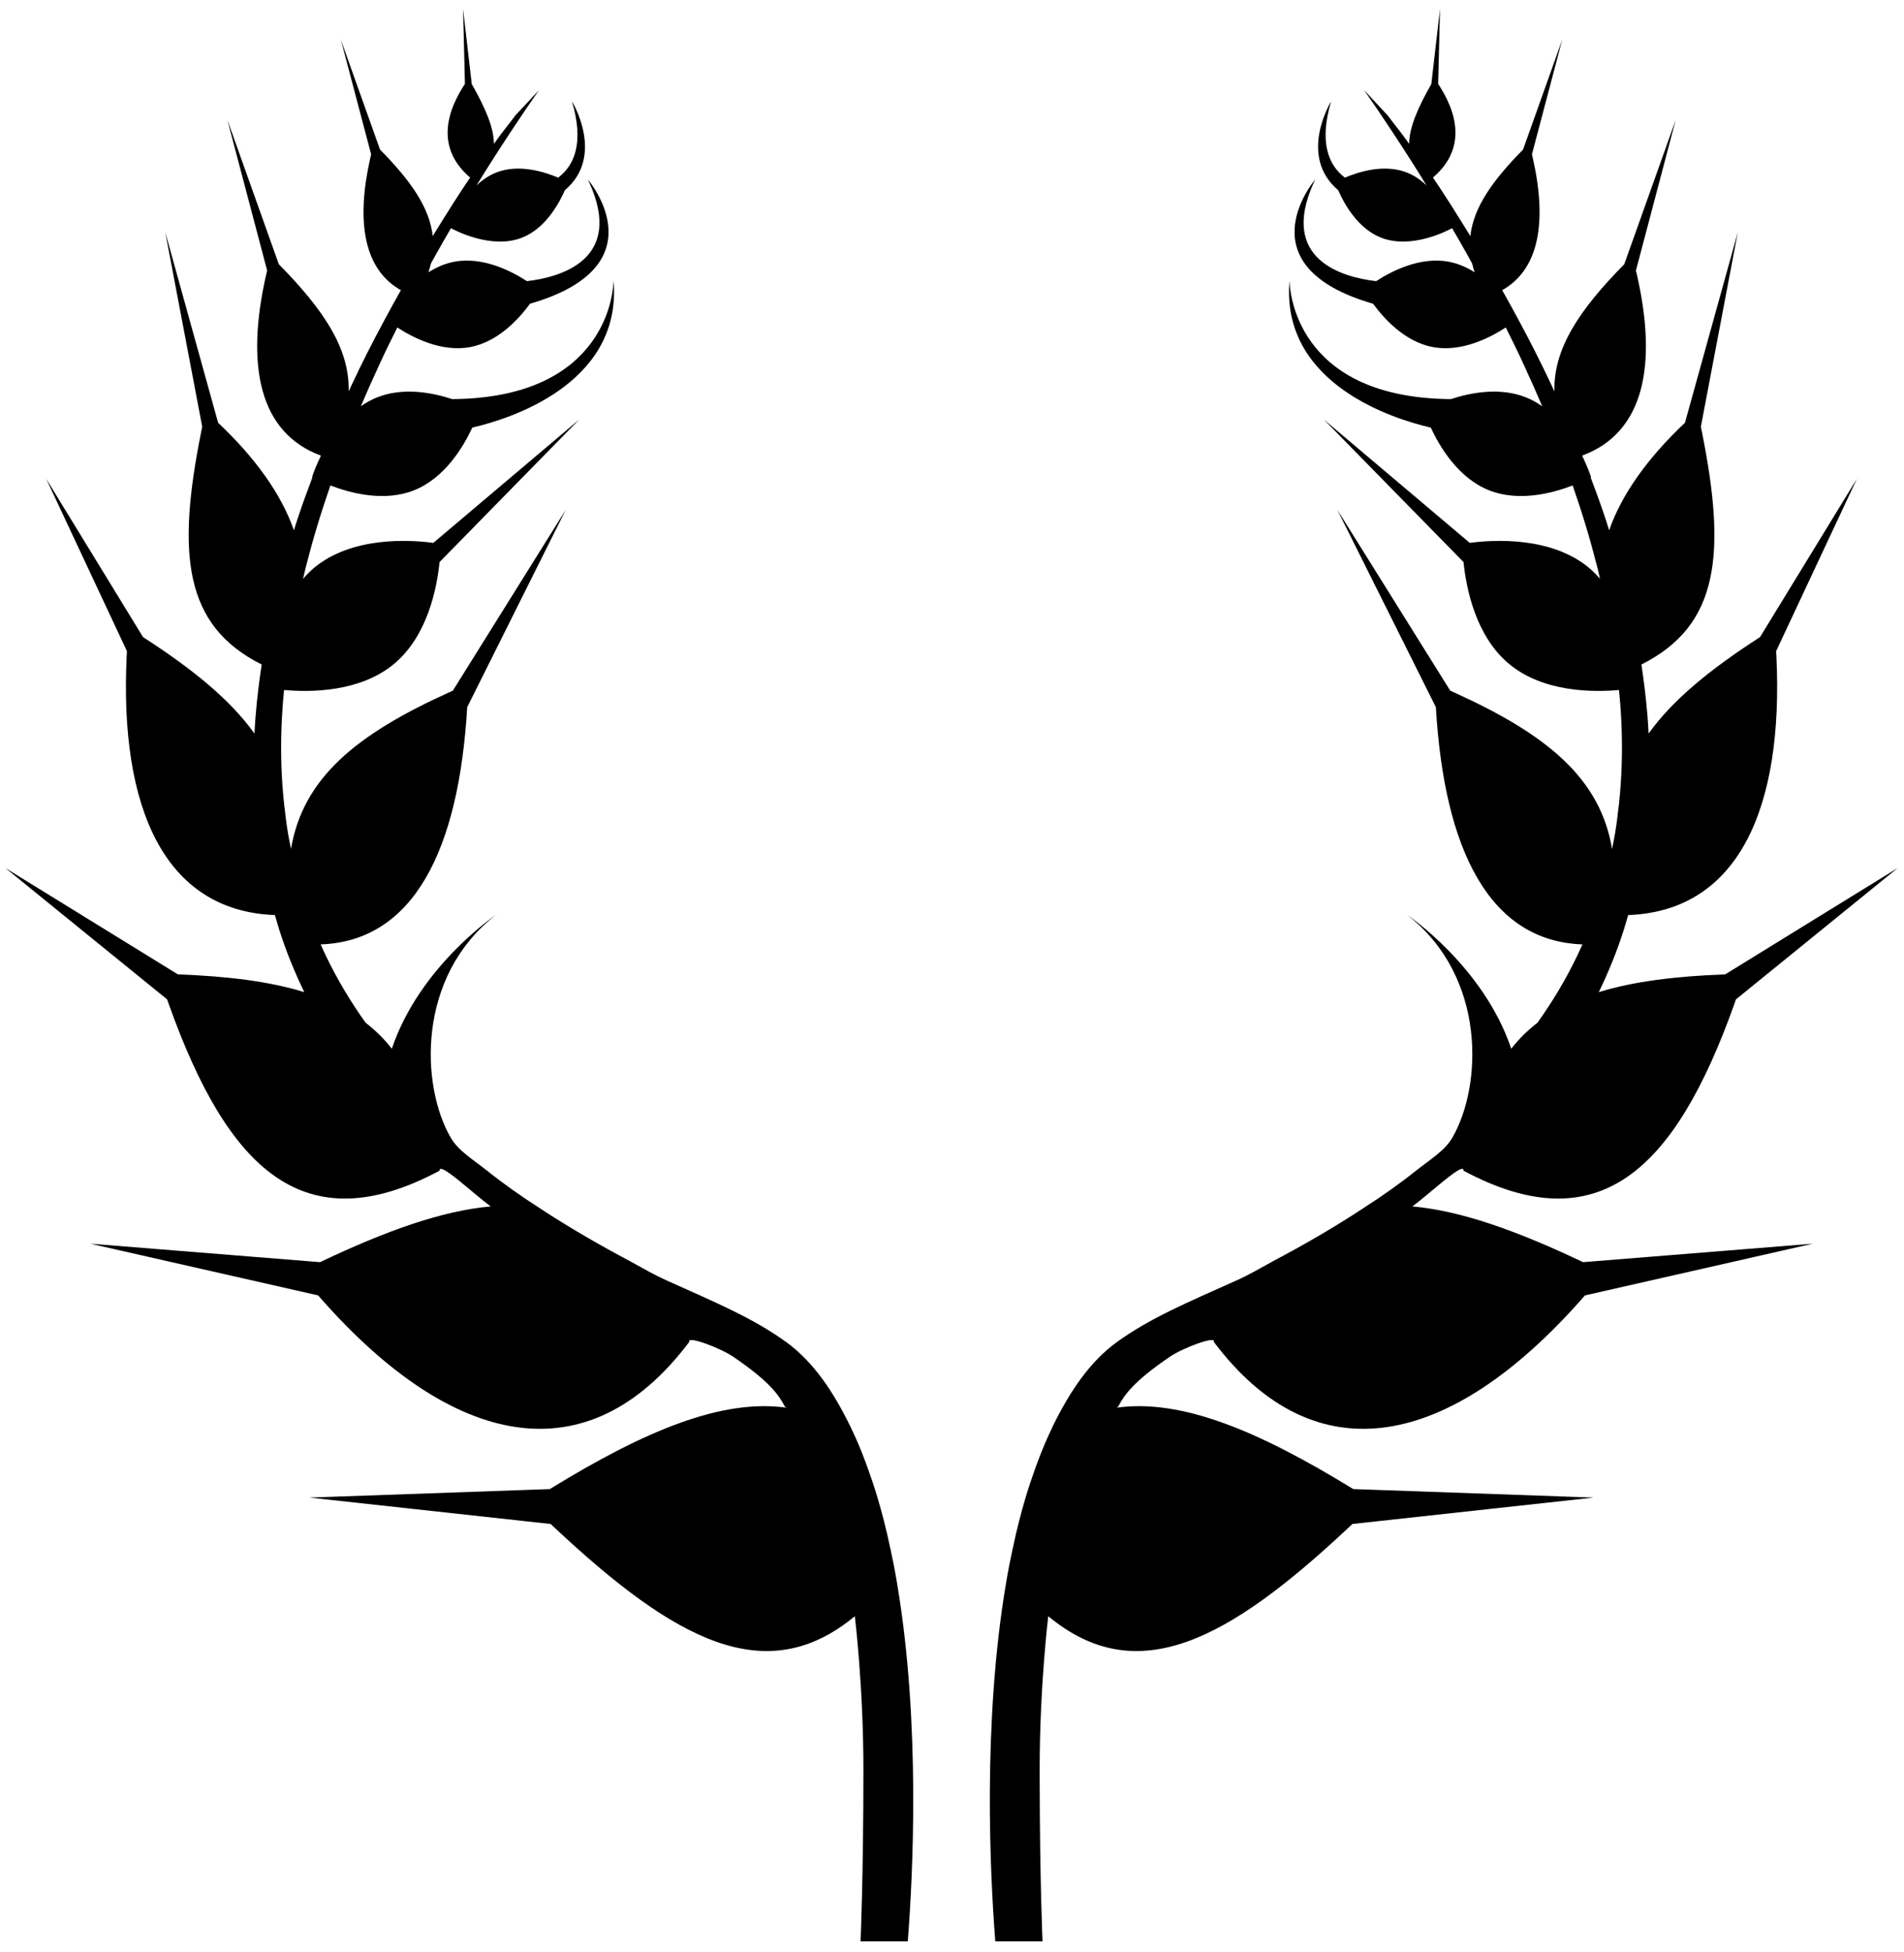 <?xml version="1.0" encoding="UTF-8"?>
<svg width="161px" height="165px" viewBox="0 0 161 165" version="1.1" xmlns="http://www.w3.org/2000/svg" xmlns:xlink="http://www.w3.org/1999/xlink">
    <title>logo</title>
    <g id="Page-1" stroke="none" stroke-width="1" fill="none" fill-rule="evenodd">
        <g id="logo" fill="#000000" fill-rule="nonzero">
            <path d="M39.156,0.752 L39.891,7.105 C41.068,9.168 41.757,10.805 41.766,12.16 C41.795,12.118 41.821,12.082 41.852,12.039 C42.549,11.058 42.826,10.76 43.414,9.978 L43.583,9.752 L45.57,7.624 C44.79,8.744 43.99,9.924 43.16,11.184 C42.229,12.594 41.269,14.091 40.294,15.675 C40.771,15.22 41.333,14.824 41.985,14.573 C43.886,13.838 46.047,14.525 47.199,15.016 C48.603,13.95 49.388,12.02 48.368,8.577 C48.368,8.577 51.202,13.173 47.764,16.079 C47.287,17.174 46.13,19.321 44.118,20.098 C41.582,21.077 38.581,19.531 38.135,19.287 L38.02,19.484 C38,19.494 38,19.494 38.01,19.504 C37.66,20.084 37.33,20.684 36.99,21.284 C36.98,21.284 36.98,21.304 36.97,21.314 C36.793,21.627 36.617,21.953 36.44,22.271 C36.383,22.516 36.313,22.763 36.229,23.014 C36.883,22.603 37.609,22.275 38.407,22.124 C40.825,21.668 43.238,22.908 44.557,23.765 C47.348,23.44 52.783,21.981 49.843,15.457 L49.712,15.174 L49.719,15.183 C49.955,15.463 55.736,22.516 44.815,25.675 C43.878,26.958 42.119,28.891 39.769,29.335 C37.337,29.794 34.909,28.537 33.596,27.68 C33.065,28.737 32.533,29.815 32.03,30.924 C31.51,32.037 31.006,33.179 30.513,34.339 C30.935,34.042 31.392,33.786 31.887,33.589 C34.07,32.719 36.511,33.169 38.239,33.735 C51.387,33.639 51.864,24.502 51.881,23.756 L51.882,23.72 L51.882,23.717 L51.907,24.061 C52.386,32.573 42.929,35.441 40.052,36.115 L39.938,36.141 C39.169,37.795 37.601,40.41 35.017,41.44 C32.503,42.442 29.653,41.693 27.939,41.033 C27.572,42.098 27.214,43.174 26.88,44.274 C26.55,45.354 26.24,46.454 25.96,47.564 L25.959,47.569 L25.95,47.574 L25.83,48.054 C25.756,48.34 25.698,48.634 25.627,48.922 C25.913,48.595 26.216,48.279 26.559,47.994 C29.784,45.317 34.666,45.634 36.51,45.871 L36.639,45.888 L48.975,35.464 L37.167,47.51 C36.946,49.707 36.156,53.763 33.308,56.126 C30.412,58.53 26.189,58.519 24.02,58.321 C23.944,59.096 23.878,59.877 23.84,60.654 C23.724,62.805 23.751,64.972 23.941,67.113 L24.02,67.914 L24.02,67.944 C24.034,68.044 24.046,68.14 24.058,68.24 C24.062,68.264 24.064,68.288 24.068,68.313 C24.078,68.396 24.088,68.483 24.1,68.564 C24.11,68.684 24.12,68.804 24.14,68.934 C24.25,69.874 24.4,70.794 24.6,71.714 C24.59,71.724 24.59,71.724 24.6,71.734 C24.602,71.744 24.605,71.754 24.607,71.764 C25.61,65.741 30.183,62.068 37.854,58.576 L38.292,58.379 L47.84,43.089 L39.506,59.774 C38.803,71.833 34.978,79.556 27.112,79.825 C27.115,79.832 27.117,79.838 27.12,79.844 C28.065,81.968 29.196,83.954 30.47,85.81 L30.9,86.424 L30.92,86.444 C30.922,86.448 30.925,86.45 30.927,86.454 C31.749,87.091 32.486,87.815 33.133,88.645 C35.481,81.663 41.922,77.343 41.922,77.343 C35.192,82.577 35.581,91.819 38.122,96.178 C38.763,97.277 40.036,98.037 41.19,98.954 C42.54,100.034 44.05,101.104 45.63,102.114 C45.63,102.114 45.641,102.114 45.641,102.124 C48.15,103.774 50.83,105.314 53.3,106.614 C53.3,106.624 53.311,106.624 53.311,106.624 C54.351,107.194 55.328,107.762 56.29,108.194 C60.679,110.163 63.683,111.424 66.46,113.424 C68.782,115.096 70.49,117.664 71.91,120.584 L71.919,120.589 L71.92,120.594 L71.92,120.604 C72.04,120.864 72.17,121.124 72.29,121.394 C72.695,122.282 73.06,123.214 73.402,124.169 C73.677,124.935 73.94,125.713 74.18,126.514 C74.58,127.854 74.939,129.254 75.24,130.674 L75.243,130.732 L75.243,130.732 L75.249,130.794 L75.27,130.794 C75.49,131.804 75.689,132.824 75.859,133.854 C77.859,145.686 77.182,158.613 76.779,163.85 L76.76,164.094 L72.767,164.094 C72.767,164.094 73.009,158.749 73.009,149.553 C73.009,142.537 72.283,136.61 72.283,136.61 C64.767,142.842 57.051,138.635 46.893,129.126 L46.561,128.814 L26.16,126.583 L46.49,125.865 C54.57,120.904 61.04,118.224 66.5,118.984 C66.46,118.944 66.39,118.93 66.36,118.874 C65.833,117.876 65.055,116.764 62.014,114.687 C60.894,113.923 58.046,112.864 58.285,113.424 C49.604,124.938 38.24,122.289 27.233,109.873 L26.9,109.494 L7.641,105.124 L27.061,106.684 C32.63,104.034 37.391,102.334 41.49,101.974 C41.093,101.676 40.639,101.304 40.177,100.921 L39.869,100.664 C38.483,99.508 37.133,98.373 37.167,98.954 C25.742,105.062 19.283,98.91 14.281,84.898 L14.13,84.471 L0.461,73.374 L15.043,82.36 C19.214,82.513 22.77,82.947 25.728,83.86 C24.909,82.16 24.18,80.392 23.6,78.544 C23.39,77.894 23.232,77.129 23.157,77.343 C13.928,76.947 10.094,68.322 10.712,55.468 L10.734,55.038 L3.907,40.473 L12.096,53.852 C16.298,56.558 19.474,59.146 21.519,62.004 C21.52,61.994 21.52,61.984 21.52,61.974 C21.54,61.464 21.58,60.954 21.62,60.444 C21.738,58.995 21.914,57.576 22.127,56.166 C15.537,52.877 14.948,46.791 17.009,36.513 L17.099,36.07 L13.977,19.639 L18.444,35.734 C21.555,38.67 23.771,41.725 24.855,44.825 C24.925,44.606 24.988,44.381 25.06,44.164 C25.13,43.954 25.2,43.744 25.27,43.534 C25.635,42.451 26.022,41.394 26.419,40.348 C26.405,40.341 26.386,40.33 26.386,40.33 L26.387,40.328 L26.428,40.204 C26.511,39.96 26.723,39.38 27.076,38.652 C27.095,38.607 27.111,38.559 27.131,38.51 C21.9,36.573 20.766,30.888 22.5,23.249 L22.589,22.865 L19.227,10.135 L23.577,22.335 C27.411,26.227 29.569,29.481 29.484,33.089 C29.561,32.926 29.633,32.756 29.71,32.594 C30.62,30.654 31.57,28.784 32.54,26.994 C32.991,26.155 33.444,25.334 33.898,24.527 C30.737,22.752 30.109,18.692 31.303,13.392 L31.383,13.045 L28.823,3.355 L32.134,12.642 C34.741,15.287 36.326,17.546 36.591,19.955 C37.168,19.015 37.744,18.095 38.31,17.204 C38.893,16.293 39.341,15.615 39.754,15.008 C37.278,12.896 37.366,10.177 39.168,7.317 L39.314,7.091 L39.156,0.752 Z M121.766,0.752 L121.608,7.091 L121.754,7.317 C123.556,10.177 123.644,12.896 121.168,15.008 C121.581,15.615 122.029,16.293 122.612,17.204 C123.178,18.095 123.754,19.015 124.331,19.955 C124.596,17.546 126.181,15.287 128.788,12.642 L128.788,12.642 L132.099,3.355 L129.539,13.045 L129.619,13.392 C130.813,18.692 130.185,22.752 127.024,24.527 C127.478,25.334 127.931,26.155 128.382,26.994 C129.352,28.784 130.302,30.654 131.212,32.594 C131.289,32.756 131.361,32.926 131.438,33.089 C131.353,29.481 133.511,26.227 137.345,22.335 L137.345,22.335 L141.695,10.135 L138.333,22.865 L138.422,23.249 C140.156,30.888 139.022,36.573 133.791,38.51 C133.811,38.559 133.827,38.607 133.846,38.652 C134.199,39.38 134.411,39.96 134.494,40.204 L134.494,40.204 L134.536,40.33 C134.536,40.33 134.517,40.341 134.503,40.348 C134.9,41.394 135.287,42.451 135.652,43.534 L135.652,43.534 L135.862,44.164 C135.934,44.381 135.997,44.606 136.067,44.825 C137.151,41.725 139.367,38.67 142.478,35.734 L142.478,35.734 L146.945,19.639 L143.823,36.07 L143.913,36.513 C145.974,46.791 145.385,52.877 138.795,56.166 C139.008,57.576 139.184,58.995 139.302,60.444 C139.342,60.954 139.382,61.464 139.402,61.974 C139.402,61.984 139.402,61.994 139.403,62.004 C141.448,59.146 144.624,56.558 148.826,53.852 L148.826,53.852 L157.015,40.473 L150.188,55.038 L150.21,55.468 C150.828,68.322 146.994,76.947 137.765,77.343 C137.69,77.129 137.532,77.894 137.322,78.544 C136.742,80.392 136.013,82.16 135.194,83.86 C138.152,82.947 141.708,82.513 145.879,82.36 L145.879,82.36 L160.461,73.374 L146.792,84.471 L146.641,84.898 C141.639,98.91 135.18,105.062 123.755,98.954 C123.789,98.373 122.439,99.508 121.053,100.664 L121.053,100.664 L120.745,100.921 C120.283,101.304 119.829,101.676 119.432,101.974 C123.531,102.334 128.292,104.034 133.861,106.684 L133.861,106.684 L153.281,105.124 L134.022,109.494 L133.689,109.873 C122.682,122.289 111.318,124.938 102.637,113.424 C102.876,112.864 100.028,113.923 98.908,114.687 C95.867,116.764 95.089,117.876 94.562,118.874 C94.532,118.93 94.462,118.944 94.422,118.984 C99.882,118.224 106.352,120.904 114.432,125.865 L114.432,125.865 L134.762,126.583 L114.361,128.814 L114.029,129.126 C103.871,138.635 96.155,142.842 88.639,136.61 C88.639,136.61 87.913,142.537 87.913,149.553 L87.914,150.46 C87.929,159.099 88.155,164.094 88.155,164.094 L88.155,164.094 L84.162,164.094 L84.143,163.85 C83.74,158.613 83.063,145.686 85.063,133.854 C85.233,132.824 85.432,131.804 85.652,130.794 L85.652,130.794 L85.673,130.794 L85.679,130.732 L85.679,130.732 L85.682,130.674 C85.983,129.254 86.342,127.854 86.742,126.514 C86.982,125.713 87.245,124.935 87.52,124.169 C87.862,123.214 88.227,122.282 88.632,121.394 C88.752,121.124 88.882,120.864 89.002,120.604 L89.002,120.604 L89.002,120.594 L89.003,120.589 C90.432,117.664 92.14,115.096 94.462,113.424 C97.239,111.424 100.243,110.163 104.632,108.194 C105.594,107.762 106.571,107.194 107.611,106.624 C107.611,106.624 107.622,106.624 107.622,106.614 C110.092,105.314 112.772,103.774 115.281,102.124 C115.281,102.114 115.292,102.114 115.292,102.114 C116.872,101.104 118.382,100.034 119.732,98.954 C120.886,98.037 122.159,97.277 122.8,96.178 C125.341,91.819 125.73,82.577 119,77.343 C119,77.343 125.441,81.663 127.789,88.645 C128.436,87.815 129.173,87.091 129.995,86.454 L129.995,86.454 L130.002,86.444 L130.022,86.424 L130.452,85.81 C131.726,83.954 132.857,81.968 133.802,79.844 C133.805,79.838 133.807,79.832 133.81,79.825 C125.944,79.556 122.119,71.833 121.416,59.774 L121.416,59.774 L113.082,43.089 L122.63,58.379 L123.068,58.576 C130.739,62.068 135.312,65.741 136.315,71.764 L136.315,71.764 L136.322,71.734 C136.332,71.724 136.332,71.724 136.322,71.714 C136.522,70.794 136.672,69.874 136.782,68.934 C136.802,68.804 136.812,68.684 136.822,68.564 C136.834,68.483 136.844,68.396 136.854,68.313 C136.858,68.288 136.86,68.264 136.864,68.24 C136.876,68.14 136.888,68.044 136.902,67.944 L136.902,67.944 L136.902,67.914 L136.981,67.113 C137.171,64.972 137.198,62.805 137.082,60.654 C137.044,59.877 136.978,59.096 136.902,58.321 C134.733,58.519 130.51,58.53 127.614,56.126 C124.766,53.763 123.976,49.707 123.755,47.51 L123.755,47.51 L111.947,35.464 L124.283,45.888 L124.412,45.871 C126.256,45.634 131.138,45.317 134.363,47.994 C134.706,48.279 135.009,48.595 135.295,48.922 C135.224,48.634 135.166,48.34 135.092,48.054 L135.092,48.054 L134.972,47.574 L134.963,47.569 L134.963,47.569 C134.682,46.454 134.372,45.354 134.042,44.274 C133.708,43.174 133.35,42.098 132.983,41.033 C131.269,41.693 128.419,42.442 125.905,41.44 C123.321,40.41 121.753,37.795 120.984,36.141 L120.984,36.141 L120.87,36.115 C117.993,35.441 108.536,32.573 109.015,24.061 L109.015,24.061 L109.04,23.717 L109.041,23.756 C109.057,24.494 109.524,33.446 122.268,33.729 L122.683,33.735 C124.411,33.169 126.852,32.719 129.035,33.589 C129.53,33.786 129.987,34.042 130.409,34.339 C129.916,33.179 129.412,32.037 128.892,30.924 C128.389,29.815 127.857,28.737 127.326,27.68 C126.013,28.537 123.585,29.794 121.153,29.335 C118.803,28.891 117.044,26.958 116.107,25.675 C105.186,22.516 110.967,15.463 111.203,15.183 L111.203,15.183 L111.21,15.174 L111.079,15.457 C108.139,21.981 113.574,23.44 116.365,23.765 C117.684,22.908 120.097,21.668 122.515,22.124 C123.313,22.275 124.039,22.603 124.693,23.014 C124.609,22.763 124.539,22.516 124.482,22.271 C124.305,21.953 124.129,21.627 123.952,21.314 C123.942,21.304 123.942,21.284 123.932,21.284 C123.592,20.684 123.262,20.084 122.912,19.504 C122.922,19.494 122.922,19.494 122.902,19.484 L122.902,19.484 L122.787,19.287 C122.341,19.531 119.34,21.077 116.804,20.098 C114.792,19.321 113.635,17.174 113.158,16.079 C109.72,13.173 112.554,8.577 112.554,8.577 C111.534,12.02 112.319,13.95 113.723,15.016 C114.875,14.525 117.036,13.838 118.937,14.573 C119.589,14.824 120.151,15.22 120.628,15.675 C119.653,14.091 118.693,12.594 117.762,11.184 C116.932,9.924 116.132,8.744 115.352,7.624 L115.352,7.624 L117.339,9.752 L117.508,9.978 C118.096,10.76 118.373,11.058 119.07,12.039 C119.101,12.082 119.127,12.118 119.156,12.16 C119.165,10.805 119.854,9.168 121.031,7.105 L121.031,7.105 L121.766,0.752 Z" id="Combined-Shape"></path>
        </g>
    </g>
</svg>